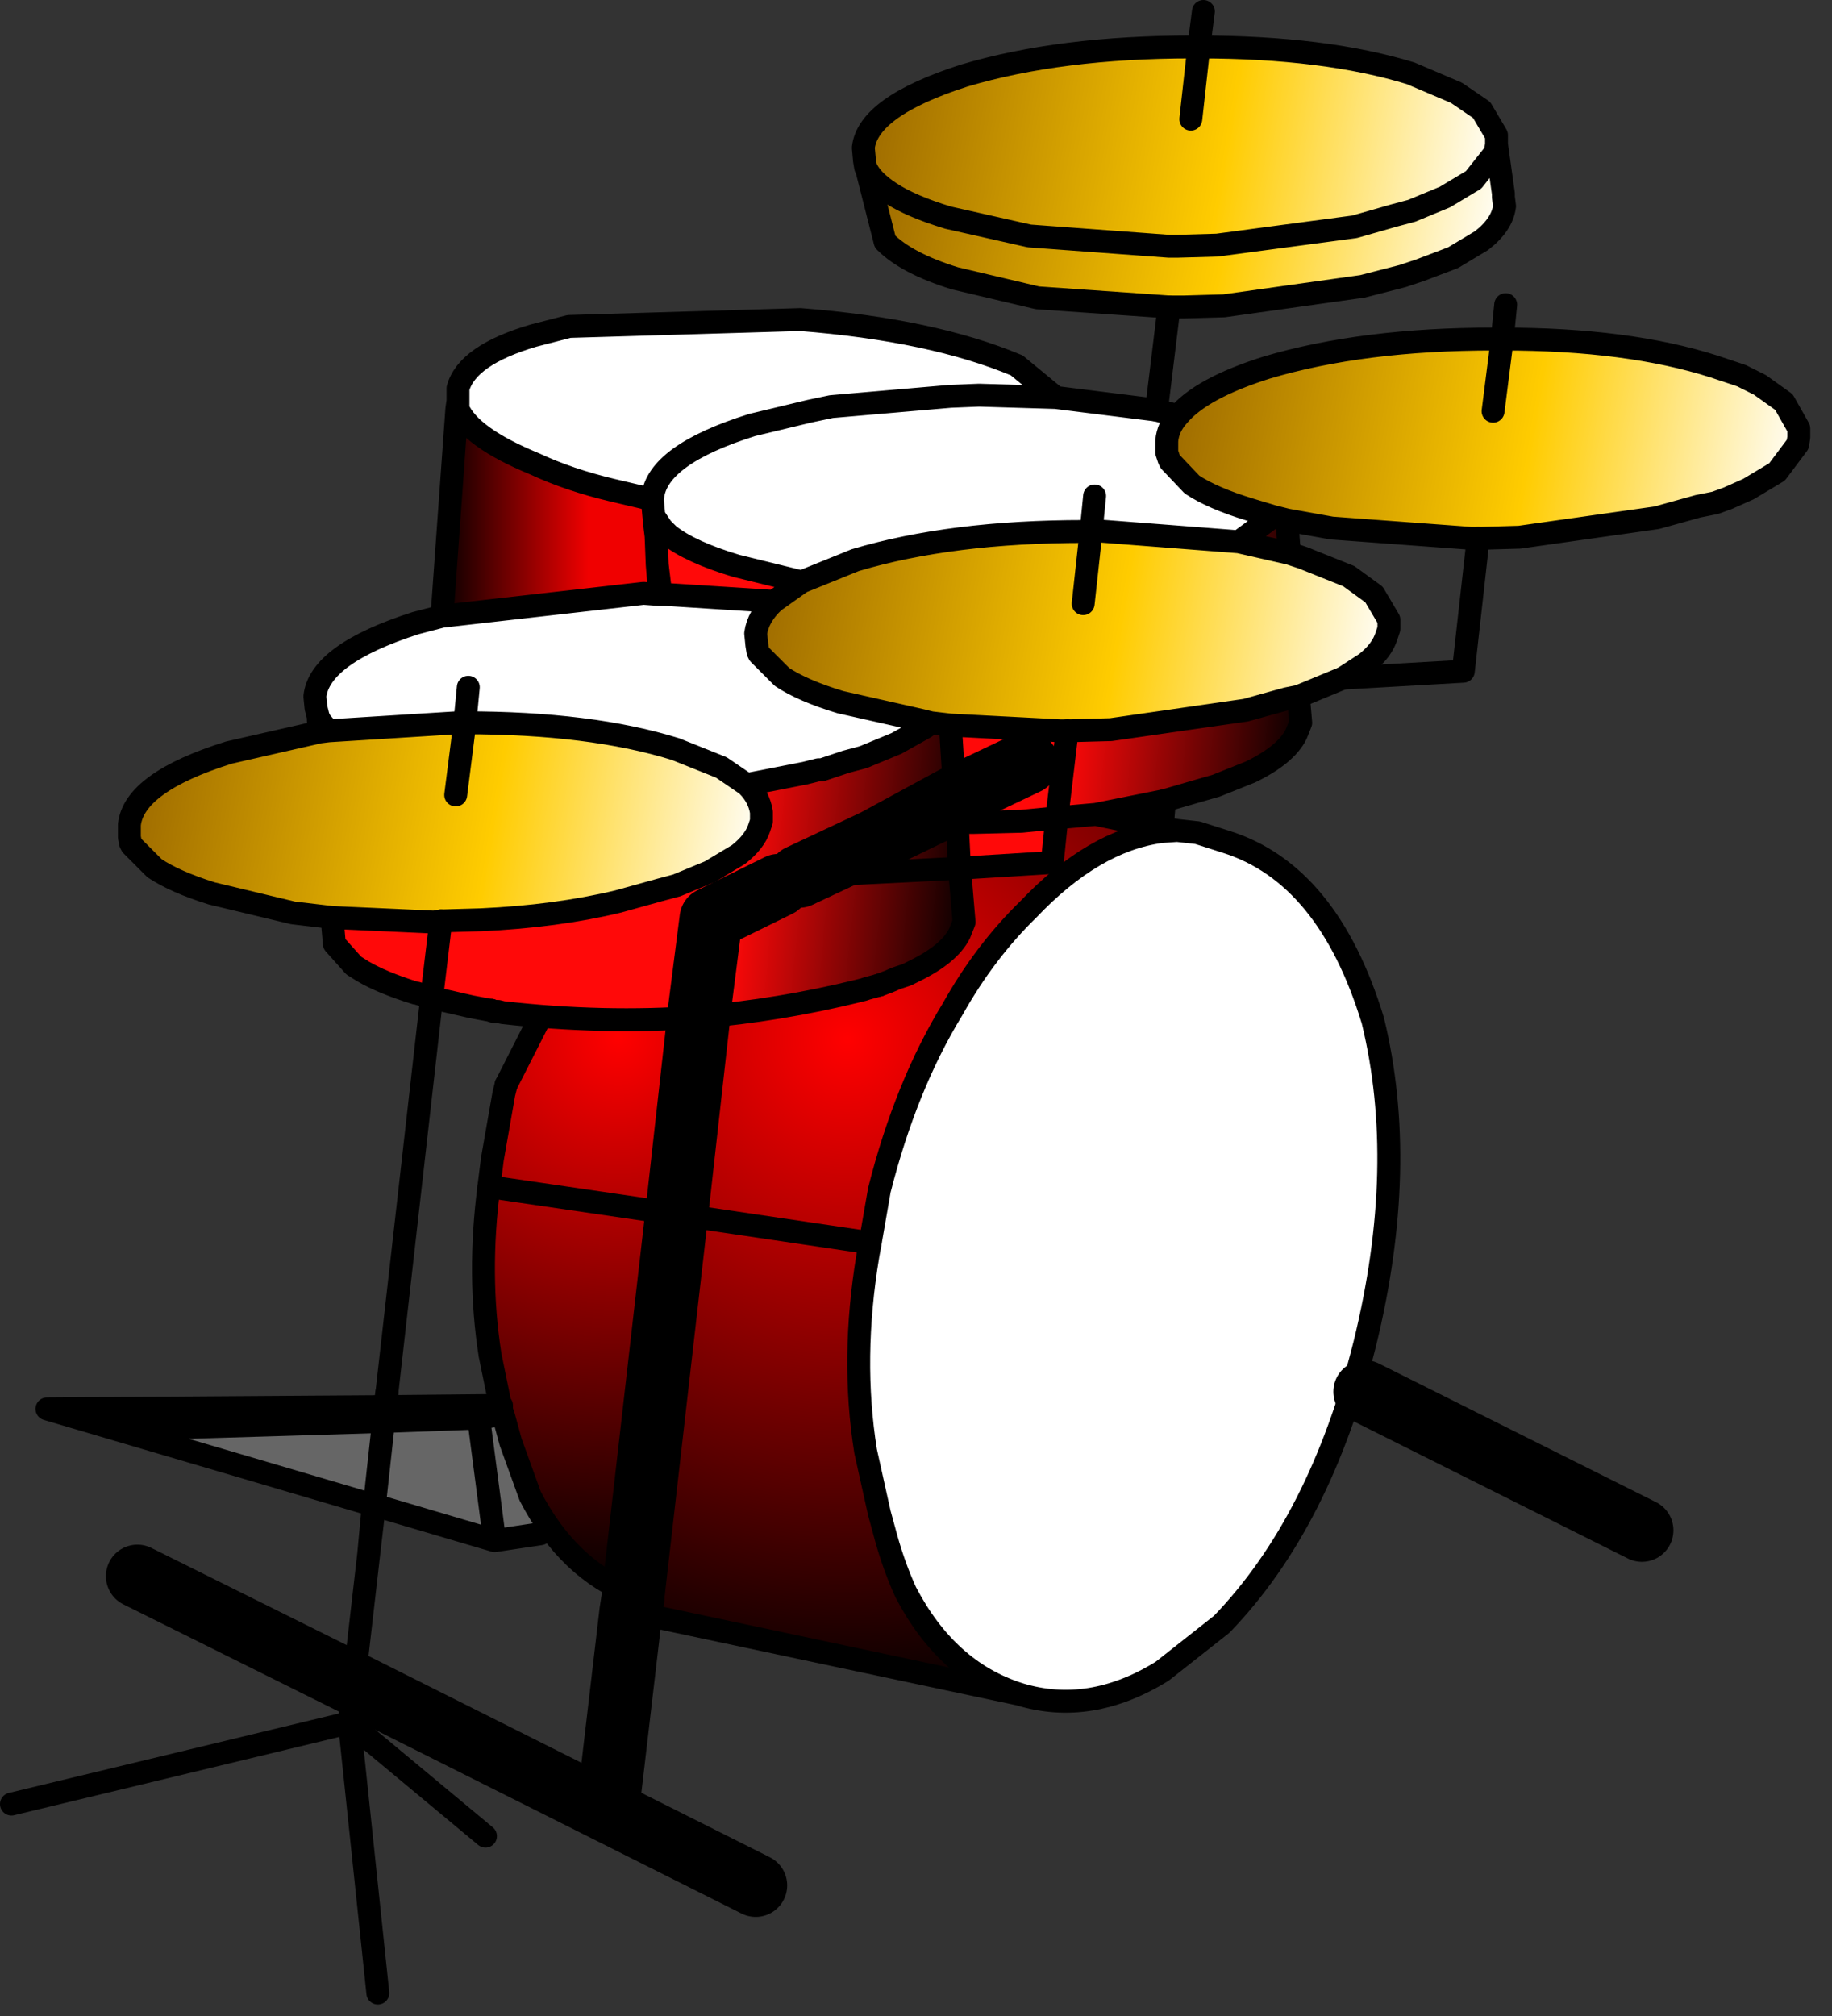 <?xml version="1.0" encoding="utf-8"?>
<svg version="1.1" id="Layer_1"
xmlns="http://www.w3.org/2000/svg"
xmlns:xlink="http://www.w3.org/1999/xlink"
xmlns:author="http://www.sothink.com"
width="80px" height="88px"
xml:space="preserve">
<rect width="100%" height="100%" fill="#333333" stroke="none"/>
<g id="305" transform="matrix(1, 0, 0, 1, 35.5, 69.45)">
<path style="fill:#FFFFFF;fill-opacity:1" d="M2.5,-15.2L2.9 -17.5Q4.05 -22.05 6.1 -25.4Q7.5 -27.9 9.4 -29.75Q12.25 -32.75 15.2 -33.15L15.9 -33.2L16.8 -33.1L18.05 -32.7Q22.5 -31.3 24.45 -24.9Q26 -18.55 24.1 -10.8Q22.15 -3 17.85 1.45L15.25 3.5Q12.1 5.45 9 4.5Q5.85 3.5 4.05 0.05Q3.55 -1.05 3.2 -2.3L2.9 -3.4L2.3 -6.1Q1.65 -10.15 2.4 -14.65L2.5 -15.2M12.15,-46.3L11.85 -46.25Q6.05 -46.25 1.85 -45L-0.5 -44.05L-3.35 -44.75Q-5.35 -45.35 -6.3 -46.1L-6.6 -46.4L-6.9 -46.85L-6.95 -46.95L-7 -47.5L-7.05 -47.6L-7.05 -47.65L-8.75 -48.05Q-10.65 -48.5 -12.15 -49.2Q-14.95 -50.35 -15.5 -51.6L-15.5 -51.95L-15.5 -52.2L-15.5 -52.5Q-15.1 -53.95 -12.2 -54.8L-10.65 -55.2L-0.55 -55.5Q5.2 -55.05 8.9 -53.5L10.6 -52.1L15 -51.55L15.95 -51.3Q15.5 -50.8 15.45 -50.2L15.45 -49.7L15.55 -49.4L15.6 -49.3L16.55 -48.3Q17.45 -47.7 19.1 -47.2L20.1 -46.9L18.6 -45.8L12.15 -46.3M-15.2,-37.9L-15.55 -37.9L-21.15 -37.55L-21.5 -37.95L-21.6 -38.15L-21.7 -38.55L-21.75 -39.05Q-21.55 -40.9 -17.35 -42.25L-16.2 -42.55L-7.4 -43.55L-6.7 -43.5L-6.4 -43.5L-1.7 -43.2Q-2.4 -42.55 -2.5 -41.8L-2.45 -41.3L-2.4 -41L-2.35 -40.9L-1.35 -39.9Q-0.45 -39.3 1.2 -38.8L4.75 -38L5.15 -37.9L4.9 -37.7L3.65 -37L2.2 -36.4L1.45 -36.2L0.4 -35.85L0.35 -35.85L0.25 -35.85L-0.35 -35.7L-2.9 -35.2L-4 -35.95L-6 -36.75Q-9.7 -37.9 -15.2 -37.9" />
<path style="fill:#666666;fill-opacity:1" d="M-30.4,-7.05L-18.75 -7.4L-14.6 -7.55L-13.55 -7.7L-13.05 -5.8L-12.75 -4.7L-11.9 -2.5L-13.9 -2.2L-19.15 -3.75L-19.2 -3.75L-30.4 -7.05" />
<linearGradient
id="LinearGradID_1174" gradientUnits="userSpaceOnUse" gradientTransform="matrix(0.017, 0.002, -0.001, 0.006, 29.3, -50.35)" spreadMethod ="pad" x1="-819.2" y1="0" x2="819.2" y2="0" >
<stop  offset="0" style="stop-color:#0066FD;stop-opacity:1" />
<stop  offset="0" style="stop-color:#FFFFFF;stop-opacity:1" />
<stop  offset="0" style="stop-color:#FFFFFF;stop-opacity:1" />
<stop  offset="0" style="stop-color:#996600;stop-opacity:1" />
<stop  offset="0.012" style="stop-color:#9E6B00;stop-opacity:1" />
<stop  offset="0.573" style="stop-color:#FFCC00;stop-opacity:1" />
<stop  offset="1" style="stop-color:#FFFFFF;stop-opacity:1" />
</linearGradient>
<path style="fill:url(#LinearGradID_1174) " d="M20.1,-46.9L19.1 -47.2Q17.45 -47.7 16.55 -48.3L15.6 -49.3L15.55 -49.4L15.45 -49.7L15.45 -50.2Q15.5 -50.8 15.95 -51.3Q16.95 -52.5 19.8 -53.4Q24 -54.65 29.75 -54.65L30.1 -54.65Q35.6 -54.65 39.35 -53.45L40.55 -53.05L41.35 -52.65L42.4 -51.9L43.05 -50.75L43.05 -50.35L43 -50.05L42.1 -48.85L40.85 -48.1L39.95 -47.7L39.4 -47.5L38.65 -47.35L36.85 -46.85L30.85 -46L29.1 -45.95L29.05 -45.95L28.75 -45.95L22.65 -46.4L20.7 -46.75L20.1 -46.9" />
<linearGradient
id="LinearGradID_1175" gradientUnits="userSpaceOnUse" gradientTransform="matrix(0.017, 0.002, -0.001, 0.006, 16, -63.1)" spreadMethod ="pad" x1="-819.2" y1="0" x2="819.2" y2="0" >
<stop  offset="0" style="stop-color:#0066FD;stop-opacity:1" />
<stop  offset="0" style="stop-color:#FFFFFF;stop-opacity:1" />
<stop  offset="0" style="stop-color:#FFFFFF;stop-opacity:1" />
<stop  offset="0" style="stop-color:#996600;stop-opacity:1" />
<stop  offset="0.012" style="stop-color:#9E6B00;stop-opacity:1" />
<stop  offset="0.573" style="stop-color:#FFCC00;stop-opacity:1" />
<stop  offset="1" style="stop-color:#FFFFFF;stop-opacity:1" />
</linearGradient>
<path style="fill:url(#LinearGradID_1175) " d="M26.1,-66.25L28.1 -65.4L29.2 -64.65L29.85 -63.55L29.85 -63.15L29.8 -62.8L28.85 -61.6L27.6 -60.85L26.15 -60.25L25.4 -60.05L23.65 -59.55L17.65 -58.75L15.9 -58.7L15.55 -58.7L9.45 -59.15L5.9 -59.95Q4.25 -60.45 3.35 -61.05Q2.6 -61.55 2.35 -62.05L2.3 -62.15L2.25 -62.45L2.2 -63Q2.4 -64.8 6.6 -66.15Q10.8 -67.4 16.55 -67.4L16.85 -67.4Q22.35 -67.4 26.1 -66.25" />
<linearGradient
id="LinearGradID_1176" gradientUnits="userSpaceOnUse" gradientTransform="matrix(0.017, 0.002, -0.001, 0.005, 16.2, -60.3)" spreadMethod ="pad" x1="-819.2" y1="0" x2="819.2" y2="0" >
<stop  offset="0" style="stop-color:#0066FD;stop-opacity:1" />
<stop  offset="0" style="stop-color:#FFFFFF;stop-opacity:1" />
<stop  offset="0" style="stop-color:#FFFFFF;stop-opacity:1" />
<stop  offset="0" style="stop-color:#996600;stop-opacity:1" />
<stop  offset="0.012" style="stop-color:#9E6B00;stop-opacity:1" />
<stop  offset="0.573" style="stop-color:#FFCC00;stop-opacity:1" />
<stop  offset="1" style="stop-color:#FFFFFF;stop-opacity:1" />
</linearGradient>
<path style="fill:url(#LinearGradID_1176) " d="M30.15,-61L30.15 -60.85L30.2 -60.45Q30.1 -59.65 29.2 -58.95L27.95 -58.2L26.5 -57.65L25.75 -57.4L24 -56.95L17.95 -56.1L16.2 -56.05L15.9 -56.05L15.55 -56.05L9.8 -56.45L6.2 -57.3Q4.1 -57.95 3.15 -58.9L2.35 -62.05Q2.6 -61.55 3.35 -61.05Q4.25 -60.45 5.9 -59.95L9.45 -59.15L15.55 -58.7L15.9 -58.7L17.65 -58.75L23.65 -59.55L25.4 -60.05L26.15 -60.25L27.6 -60.85L28.85 -61.6L29.8 -62.8L29.85 -63.15L30.15 -61" />
<linearGradient
id="LinearGradID_1177" gradientUnits="userSpaceOnUse" gradientTransform="matrix(0.018, 0.002, -0.001, 0.01, 7.05, -41.4)" spreadMethod ="pad" x1="-819.2" y1="0" x2="819.2" y2="0" >
<stop  offset="0.647" style="stop-color:#FF0909;stop-opacity:1" />
<stop  offset="1" style="stop-color:#000000;stop-opacity:1" />
</linearGradient>
<path style="fill:url(#LinearGradID_1177) " d="M6.2,-34.65L6 -37.8L10.8 -37.55L11.1 -37.55L11.15 -37.55L12.95 -37.6L13 -37.6L18.9 -38.45L20.7 -38.95L21.2 -39.05L21.3 -37.9L21.1 -37.4Q20.65 -36.5 19.1 -35.75L17.6 -35.15L16.9 -34.95L15.35 -34.5L15.1 -34.45L12.35 -33.9L10.65 -33.75L9.1 -33.6L7.05 -33.55L6.3 -33.55L6.2 -34.45L6.2 -34.65M-1.7,-43.2L-6.4 -43.5L-6.65 -43.55L-6.8 -44.8L-6.85 -46.05L-6.9 -46.45L-6.9 -46.85L-6.6 -46.4L-6.3 -46.1Q-5.35 -45.35 -3.35 -44.75L-0.5 -44.05L-1.7 -43.2M20.7,-46.75L20.8 -45.3L18.6 -45.8L20.1 -46.9L20.7 -46.75" />
<linearGradient
id="LinearGradID_1178" gradientUnits="userSpaceOnUse" gradientTransform="matrix(0.017, 0.002, -0.001, 0.006, 11.3, -41.95)" spreadMethod ="pad" x1="-819.2" y1="0" x2="819.2" y2="0" >
<stop  offset="0" style="stop-color:#0066FD;stop-opacity:1" />
<stop  offset="0" style="stop-color:#FFFFFF;stop-opacity:1" />
<stop  offset="0" style="stop-color:#FFFFFF;stop-opacity:1" />
<stop  offset="0" style="stop-color:#996600;stop-opacity:1" />
<stop  offset="0.012" style="stop-color:#9E6B00;stop-opacity:1" />
<stop  offset="0.573" style="stop-color:#FFCC00;stop-opacity:1" />
<stop  offset="1" style="stop-color:#FFFFFF;stop-opacity:1" />
</linearGradient>
<path style="fill:url(#LinearGradID_1178) " d="M-0.5,-44.05L1.85 -45Q6.05 -46.25 11.85 -46.25L12.15 -46.3L18.6 -45.8L20.8 -45.3L21.4 -45.1L23.4 -44.3L24.5 -43.5L25.15 -42.4L25.15 -42L25.05 -41.7Q24.85 -41.05 24.15 -40.5L23.15 -39.85L22.9 -39.75L21.45 -39.15L21.2 -39.05L20.7 -38.95L18.9 -38.45L13 -37.6L12.95 -37.6L11.15 -37.55L11.1 -37.55L10.8 -37.55L6 -37.8L5.15 -37.9L4.75 -38L1.2 -38.8Q-0.45 -39.3 -1.35 -39.9L-2.35 -40.9L-2.4 -41L-2.45 -41.3L-2.5 -41.8Q-2.4 -42.55 -1.7 -43.2L-0.5 -44.05" />
<linearGradient
id="LinearGradID_1179" gradientUnits="userSpaceOnUse" gradientTransform="matrix(0.018, 0.002, -0.001, 0.01, -7.6, -32.7)" spreadMethod ="pad" x1="-819.2" y1="0" x2="819.2" y2="0" >
<stop  offset="0.647" style="stop-color:#FF0909;stop-opacity:1" />
<stop  offset="1" style="stop-color:#000000;stop-opacity:1" />
</linearGradient>
<path style="fill:url(#LinearGradID_1179) " d="M-11.9,-25.05L-13.55 -25.25L-13.75 -25.3L-13.95 -25.3L-14.05 -25.35L-14.1 -25.35L-14.9 -25.5L-16.65 -25.9L-17.15 -26.05L-17.3 -26.1L-17.35 -26.1Q-18.8 -26.55 -19.65 -27.05L-20.05 -27.3L-20.9 -28.25L-21 -29.4L-16.55 -29.2L-16.25 -29.25L-14.5 -29.3Q-11.2 -29.45 -8.5 -30.1L-6.7 -30.6L-5.95 -30.8L-4.5 -31.4L-3.25 -32.15Q-2.55 -32.7 -2.35 -33.3L-2.25 -33.6L-2.25 -34Q-2.35 -34.65 -2.85 -35.15L-2.9 -35.2L-0.35 -35.7L0.25 -35.85L0.35 -35.85L0.4 -35.85L1.45 -36.2L2.2 -36.4L3.65 -37L4.9 -37.7L5.15 -37.9L6 -37.8L6.2 -34.65L6.2 -34.45L6.3 -33.55L6.4 -31.55L6.6 -29.2L6.4 -28.7Q5.95 -27.8 4.4 -27.05L4.1 -26.9L3.8 -26.8L3.65 -26.75L3.3 -26.6L2.9 -26.45L2.35 -26.3L2.2 -26.25L2 -26.2L0.4 -25.8L-3.35 -25.1L-5 -24.95L-5.6 -24.95L-7.6 -24.85L-7.7 -24.9L-8.9 -24.9L-11.9 -25.05M-21.55,-37.5L-21.6 -38L-21.6 -38.15L-21.5 -37.95L-21.15 -37.55L-21.55 -37.5" />
<linearGradient
id="LinearGradID_1180" gradientUnits="userSpaceOnUse" gradientTransform="matrix(-0.011, 0.022, -0.024, -0.008, -2.55, -17.8)" spreadMethod ="pad" x1="-819.2" y1="0" x2="819.2" y2="0" >
<stop  offset="0.647" style="stop-color:#FF0909;stop-opacity:1" />
<stop  offset="1" style="stop-color:#000000;stop-opacity:1" />
</linearGradient>
<path style="fill:url(#LinearGradID_1180) " d="M6.4,-31.55L6.3 -33.55L7.05 -33.55L9.1 -33.6L10.65 -33.75L10.45 -31.8L6.4 -31.55" />
<radialGradient
id="RadialGradID_1181" gradientUnits="userSpaceOnUse" gradientTransform="matrix(0.036, 0, 0, 0.036, 1.5, -24.1)" spreadMethod ="pad" cx="0" cy="0" r="819.2" fx="0" fy="0" >
<stop  offset="0"  style="stop-color:#FF0000;stop-opacity:1" />
<stop  offset="1"  style="stop-color:#000000;stop-opacity:1" />
</radialGradient>
<path style="fill:url(#RadialGradID_1181) " d="M-7.85,0.25L-7.85 0.15L-5.95 -16.45L-5 -24.95L-3.35 -25.1L0.4 -25.8L2 -26.2L2.2 -26.25L2.35 -26.3L2.9 -26.45L3.3 -26.6L3.65 -26.75L3.8 -26.8L4.1 -26.9L4.4 -27.05Q5.95 -27.8 6.4 -28.7L6.6 -29.2L6.4 -31.55L10.45 -31.8L10.65 -33.75L12.35 -33.9L15.25 -33.3L15.9 -33.2L15.2 -33.15Q12.25 -32.75 9.4 -29.75Q7.5 -27.9 6.1 -25.4Q4.05 -22.05 2.9 -17.5L2.5 -15.2L2.4 -14.65Q1.65 -10.15 2.3 -6.1L2.9 -3.4L3.2 -2.3Q3.55 -1.05 4.05 0.05Q5.85 3.5 9 4.5L-7.95 0.9L-7.85 0.25" />
<linearGradient
id="LinearGradID_1182" gradientUnits="userSpaceOnUse" gradientTransform="matrix(0.006, 0, 0, 0.006, -11.45, -47.1)" spreadMethod ="pad" x1="-819.2" y1="0" x2="819.2" y2="0" >
<stop  offset="0" style="stop-color:#000000;stop-opacity:1" />
<stop  offset="0.667" style="stop-color:#F00000;stop-opacity:1" />
</linearGradient>
<path style="fill:url(#LinearGradID_1182) " d="M-15.55,-51.6L-15.5 -51.6Q-14.95 -50.35 -12.15 -49.2Q-10.65 -48.5 -8.75 -48.05L-7.05 -47.65L-7.05 -47.6L-7 -47.5L-6.95 -46.95L-6.9 -46.45L-6.85 -46.05L-6.8 -44.8L-6.7 -43.55L-6.7 -43.5L-7.4 -43.55L-16.2 -42.55L-15.55 -51.6" />
<linearGradient
id="LinearGradID_1183" gradientUnits="userSpaceOnUse" gradientTransform="matrix(0.017, 0.002, -0.001, 0.009, -8.25, -49.9)" spreadMethod ="pad" x1="-819.2" y1="0" x2="819.2" y2="0" >
<stop  offset="0.647" style="stop-color:#FF0909;stop-opacity:1" />
<stop  offset="1" style="stop-color:#000000;stop-opacity:1" />
</linearGradient>
<path style="fill:url(#LinearGradID_1183) " d="M-6.95,-46.95L-6.9 -46.85L-6.9 -46.45L-6.95 -46.95M-6.8,-44.8L-6.65 -43.55L-6.7 -43.55L-6.8 -44.8" />
<linearGradient
id="LinearGradID_1184" gradientUnits="userSpaceOnUse" gradientTransform="matrix(0.008, 0.001, -0, 0.001, -12.95, -43.4)" spreadMethod ="pad" x1="-819.2" y1="0" x2="819.2" y2="0" >
<stop  offset="0.647" style="stop-color:#FF0909;stop-opacity:1" />
<stop  offset="1" style="stop-color:#000000;stop-opacity:1" />
</linearGradient>
<path style="fill:url(#LinearGradID_1184) " d="M-6.7,-43.55L-6.65 -43.55L-6.4 -43.5L-6.7 -43.5L-6.7 -43.55" />
<linearGradient
id="LinearGradID_1185" gradientUnits="userSpaceOnUse" gradientTransform="matrix(0.017, 0.002, -0.001, 0.006, -16.05, -33.6)" spreadMethod ="pad" x1="-819.2" y1="0" x2="819.2" y2="0" >
<stop  offset="0" style="stop-color:#0066FD;stop-opacity:1" />
<stop  offset="0" style="stop-color:#FFFFFF;stop-opacity:1" />
<stop  offset="0" style="stop-color:#FFFFFF;stop-opacity:1" />
<stop  offset="0" style="stop-color:#996600;stop-opacity:1" />
<stop  offset="0.012" style="stop-color:#9E6B00;stop-opacity:1" />
<stop  offset="0.573" style="stop-color:#FFCC00;stop-opacity:1" />
<stop  offset="1" style="stop-color:#FFFFFF;stop-opacity:1" />
</linearGradient>
<path style="fill:url(#LinearGradID_1185) " d="M-22.7,-29.6L-26.25 -30.45Q-27.85 -30.95 -28.75 -31.55L-29.75 -32.55L-29.8 -32.65L-29.85 -32.9L-29.85 -33.45Q-29.65 -35.3 -25.5 -36.6L-21.55 -37.5L-21.15 -37.55L-15.55 -37.9L-15.2 -37.9Q-9.7 -37.9 -6 -36.75L-4 -35.95L-2.9 -35.2L-2.85 -35.15Q-2.35 -34.65 -2.25 -34L-2.25 -33.6L-2.35 -33.3Q-2.55 -32.7 -3.25 -32.15L-4.5 -31.4L-5.95 -30.8L-6.7 -30.6L-8.5 -30.1Q-11.2 -29.45 -14.5 -29.3L-16.25 -29.25L-16.55 -29.2L-21 -29.4L-22.7 -29.6" />
<linearGradient
id="LinearGradID_1186" gradientUnits="userSpaceOnUse" gradientTransform="matrix(0.005, 0.001, -0, 0.003, -18.1, -24.2)" spreadMethod ="pad" x1="-819.2" y1="0" x2="819.2" y2="0" >
<stop  offset="0.647" style="stop-color:#FF0909;stop-opacity:1" />
<stop  offset="1" style="stop-color:#000000;stop-opacity:1" />
</linearGradient>
<path style="fill:url(#LinearGradID_1186) " d="M-16.7,-25.45L-16.65 -25.9L-14.9 -25.5L-14.1 -25.35L-16.7 -25.45" />
<radialGradient
id="RadialGradID_1187" gradientUnits="userSpaceOnUse" gradientTransform="matrix(0.03, 0, 0, 0.03, -8.5, -24.2)" spreadMethod ="pad" cx="0" cy="0" r="819.2" fx="0" fy="0" >
<stop  offset="0"  style="stop-color:#FF0000;stop-opacity:1" />
<stop  offset="1"  style="stop-color:#000000;stop-opacity:1" />
</radialGradient>
<path style="fill:url(#RadialGradID_1187) " d="M-14.1,-10.3Q-14.65 -13.8 -14.15 -17.65L-14 -18.85L-13.5 -21.7L-13.4 -22.1L-11.9 -25.05L-8.9 -24.9L-7.7 -24.9L-7.6 -24.85L-5.6 -24.95L-5 -24.95L-5.95 -16.45L-7.85 0.15Q-10.7 -0.95 -12.35 -4.15L-13.2 -6.5L-13.5 -7.6L-13.6 -7.9L-13.6 -8.1L-13.65 -8.1L-14.1 -10.3" />
<linearGradient
id="LinearGradID_1188" gradientUnits="userSpaceOnUse" gradientTransform="matrix(0.006, 0, 0, 0.015, -9.7, -12.45)" spreadMethod ="pad" x1="-819.2" y1="0" x2="819.2" y2="0" >
<stop  offset="0" style="stop-color:#000000;stop-opacity:1" />
<stop  offset="0.667" style="stop-color:#F00000;stop-opacity:1" />
</linearGradient>
<path style="fill:url(#LinearGradID_1188) " d="M-13.65,-8.1L-13.6 -8.1L-13.6 -7.9L-13.65 -8.1" />
<path style="fill:none;stroke-width:1;stroke-linecap:round;stroke-linejoin:round;stroke-miterlimit:3;stroke:#000000;stroke-opacity:1" d="M15.95,-51.3Q16.95 -52.5 19.8 -53.4Q24 -54.65 29.75 -54.65L30.1 -54.65Q35.6 -54.65 39.35 -53.45L40.55 -53.05L41.35 -52.65L42.4 -51.9L43.05 -50.75L43.05 -50.35L43 -50.05L42.1 -48.85L40.85 -48.1L39.95 -47.7L39.4 -47.5L38.65 -47.35L36.85 -46.85L30.85 -46L29.1 -45.95L29.05 -45.95L28.75 -45.95L22.65 -46.4L20.7 -46.75L20.8 -45.3L21.4 -45.1L23.4 -44.3L24.5 -43.5L25.15 -42.4L25.15 -42L25.05 -41.7Q24.85 -41.05 24.15 -40.5L23.15 -39.85L22.9 -39.75L21.45 -39.15L21.2 -39.05L21.3 -37.9L21.1 -37.4Q20.65 -36.5 19.1 -35.75L17.6 -35.15L16.9 -34.95L15.35 -34.5M12.35,-33.9L15.25 -33.3L15.9 -33.2L16.8 -33.1L18.05 -32.7Q22.5 -31.3 24.45 -24.9Q26 -18.55 24.1 -10.8Q22.15 -3 17.85 1.45L15.25 3.5Q12.1 5.45 9 4.5L-7.95 0.9M16.85,-67.4L16.55 -67.4Q10.8 -67.4 6.6 -66.15Q2.4 -64.8 2.2 -63L2.25 -62.45L2.3 -62.15L2.35 -62.05Q2.6 -61.55 3.35 -61.05Q4.25 -60.45 5.9 -59.95L9.45 -59.15L15.55 -58.7L15.9 -58.7L17.65 -58.75L23.65 -59.55L25.4 -60.05L26.15 -60.25L27.6 -60.85L28.85 -61.6L29.8 -62.8L29.85 -63.15L29.85 -63.55L29.2 -64.65L28.1 -65.4L26.1 -66.25Q22.35 -67.4 16.85 -67.4L17.05 -68.95M16.85,-67.4L16.5 -64.25M-7.05,-47.65L-7 -47.75Q-6.8 -49.6 -2.65 -50.9L-0.15 -51.5L0.8 -51.7L6 -52.15L7.25 -52.2L10.6 -52.1L8.9 -53.5Q5.2 -55.05 -0.55 -55.5L-10.65 -55.2L-12.2 -54.8Q-15.1 -53.95 -15.5 -52.5L-15.5 -52.2L-15.5 -51.95L-15.5 -51.6Q-14.95 -50.35 -12.15 -49.2Q-10.65 -48.5 -8.75 -48.05L-7.05 -47.65L-7.05 -47.6L-7 -47.5L-6.95 -46.95L-6.9 -46.85L-6.6 -46.4L-6.3 -46.1Q-5.35 -45.35 -3.35 -44.75L-0.5 -44.05L1.85 -45Q6.05 -46.25 11.85 -46.25L12.15 -46.3L12.3 -47.8M2.35,-62.05L3.15 -58.9Q4.1 -57.95 6.2 -57.3L9.8 -56.45L15.55 -56.05L15.9 -56.05L16.2 -56.05L17.95 -56.1L24 -56.95L25.75 -57.4L26.5 -57.65L27.95 -58.2L29.2 -58.95Q30.1 -59.65 30.2 -60.45L30.15 -60.85L30.15 -61L29.85 -63.15M20.7,-46.75L20.1 -46.9L19.1 -47.2Q17.45 -47.7 16.55 -48.3L15.6 -49.3L15.55 -49.4L15.45 -49.7L15.45 -50.2Q15.5 -50.8 15.95 -51.3L15 -51.55L10.6 -52.1M29.7,-51.5L30.1 -54.65L30.25 -56.15M21.2,-39.05L20.7 -38.95L18.9 -38.45L13 -37.6L12.95 -37.6L11.15 -37.55L11.1 -37.55M6.3,-33.55L7.05 -33.55L9.1 -33.6L10.65 -33.75L12.35 -33.9L15.1 -34.45L15.35 -34.5M20.1,-46.9L18.6 -45.8L20.8 -45.3M6.2,-34.65L6 -37.8L10.8 -37.55L11.1 -37.55M18.6,-45.8L12.15 -46.3L11.8 -43.1M6,-37.8L5.15 -37.9L4.9 -37.7L3.65 -37L2.2 -36.4L1.45 -36.2L0.4 -35.85M0.35,-35.85L0.25 -35.85L-0.35 -35.7L-2.9 -35.2L-2.85 -35.15Q-2.35 -34.65 -2.25 -34L-2.25 -33.6L-2.35 -33.3Q-2.55 -32.7 -3.25 -32.15L-4.5 -31.4L-5.95 -30.8L-6.7 -30.6L-8.5 -30.1Q-11.2 -29.45 -14.5 -29.3L-16.25 -29.25L-16.55 -29.2L-21 -29.4L-20.9 -28.25L-20.05 -27.3L-19.65 -27.05Q-18.8 -26.55 -17.35 -26.1L-17.3 -26.1L-17.15 -26.05L-16.65 -25.9L-14.9 -25.5L-14.1 -25.35L-14.05 -25.35M5.15,-37.9L4.75 -38L1.2 -38.8Q-0.45 -39.3 -1.35 -39.9L-2.35 -40.9L-2.4 -41L-2.45 -41.3L-2.5 -41.8Q-2.4 -42.55 -1.7 -43.2L-6.4 -43.5L-6.7 -43.5L-7.4 -43.55L-16.2 -42.55L-17.35 -42.25Q-21.55 -40.9 -21.75 -39.05L-21.7 -38.55L-21.6 -38.15L-21.5 -37.95L-21.15 -37.55L-15.55 -37.9L-15.2 -37.9L-15.05 -39.45M6.4,-31.55L6.3 -33.55L6.2 -34.45M6.4,-31.55L6.6 -29.2L6.4 -28.7Q5.95 -27.8 4.4 -27.05L4.1 -26.9L3.8 -26.8L3.65 -26.75L3.3 -26.6L2.9 -26.45M9,4.5Q5.85 3.5 4.05 0.05Q3.55 -1.05 3.2 -2.3L2.9 -3.4L2.3 -6.1Q1.65 -10.15 2.4 -14.65L2.5 -15.2L2.9 -17.5Q4.05 -22.05 6.1 -25.4Q7.5 -27.9 9.4 -29.75Q12.25 -32.75 15.2 -33.15L15.9 -33.2M6.2,-34.65L6.2 -34.45M-16.2,-42.55L-15.55 -51.6L-15.5 -51.95M-6.9,-46.85L-6.9 -46.45L-6.6 -46.4M-6.8,-44.8L-6.85 -46.05L-6.9 -46.45L-6.95 -46.95M-6.7,-43.55L-6.8 -44.8L-6.65 -43.55M-6.7,-43.55L-6.7 -43.5M-0.5,-44.05L-1.7 -43.2M-2.9,-35.2L-4 -35.95L-6 -36.75Q-9.7 -37.9 -15.2 -37.9L-15.6 -34.75M-13.4,-22.1L-13.5 -21.7L-14 -18.85L-14.15 -17.65Q-14.65 -13.8 -14.1 -10.3L-13.65 -8.1L-13.6 -8.1L-13.6 -7.9L-13.5 -7.6L-13.2 -6.5L-12.35 -4.15Q-10.7 -0.95 -7.85 0.15L-7.85 0.25M-21.15,-37.55L-21.55 -37.5L-21.6 -38L-21.6 -38.15M-21.55,-37.5L-25.5 -36.6Q-29.65 -35.3 -29.85 -33.45L-29.85 -32.9L-29.8 -32.65L-29.75 -32.55L-28.75 -31.55Q-27.85 -30.95 -26.25 -30.45L-22.7 -29.6L-21 -29.4M-18.7,-8.05L-33.45 -7.95L-30.4 -7.05L-18.75 -7.4L-14.6 -7.55L-13.55 -7.7M-13.65,-8.1L-13.6 -7.9L-13.55 -7.7M-11.9,-2.5L-13.9 -2.2L-19.15 -3.75L-19.4 -1.6L-20.05 4.05M-18.7,-8.05L-18.65 -8.05L-18.6 -8.7M-13.65,-8.1L-18.65 -8.05L-18.75 -7.4L-19.15 -3.75L-19.2 -3.75L-19.4 -1.6M-14.6,-7.55L-13.9 -2.2M-30.4,-7.05L-19.2 -3.75" />
<path style="fill:none;stroke-width:1;stroke-linecap:round;stroke-linejoin:round;stroke-miterlimit:3;stroke:#000000;stroke-opacity:1" d="M29.05,-45.95L28.4 -40.15L23.15 -39.85M15.35,-34.5L15.25 -33.3M15.55,-56.05L15 -51.55M11.1,-37.55L10.65 -33.75L10.45 -31.8L6.4 -31.55L-0.6 -31.2M-16.25,-29.25L-16.65 -25.9L-16.7 -25.45M-14.05,-25.35L-13.95 -25.3L-13.75 -25.3L-13.55 -25.25Q-9.15 -24.75 -5 -25.05M-1.5,-30.8L-0.6 -31.2M2.9,-26.45L2.35 -26.3L2.2 -26.25L2 -26.2Q-1.45 -25.35 -5 -25.05M-14.15,-17.65L-5.95 -16.45L2.5 -15.2M-11.9,-25.05L-13.4 -22.1M-18.75,-7.4L-18.7 -8.05L-18.6 -8.7L-16.7 -25.45M-14.3,10.7L-20.25 5.75L-20.2 6.15L-19 17.55M-35,9.3L-20.25 5.75L-20.05 4.05" />
<path style="fill:none;stroke-width:2.75;stroke-linecap:round;stroke-linejoin:round;stroke-miterlimit:3;stroke:#000000;stroke-opacity:1" d="M-7.85,0.25L-7.95 0.9L-8.9 9M-5,-25.05L-4.45 -29.35L-1.5 -30.8M-5,-25.05L-5 -24.95L-5.95 -16.45L-7.85 0.15" />
<path style="fill:none;stroke-width:2.75;stroke-linecap:round;stroke-linejoin:round;stroke-miterlimit:3;stroke:#000000;stroke-opacity:1" d="M-0.6,-31.2L2.7 -32.75L6.2 -34.65L9.35 -36.15M6.2,-34.45L2.7 -32.75M24.1,-8.7L36.2 -2.65M-20.05,4.05L-2.5 12.85M-20.05,4.05L-29.5 -0.65" />
</g>
</svg>
